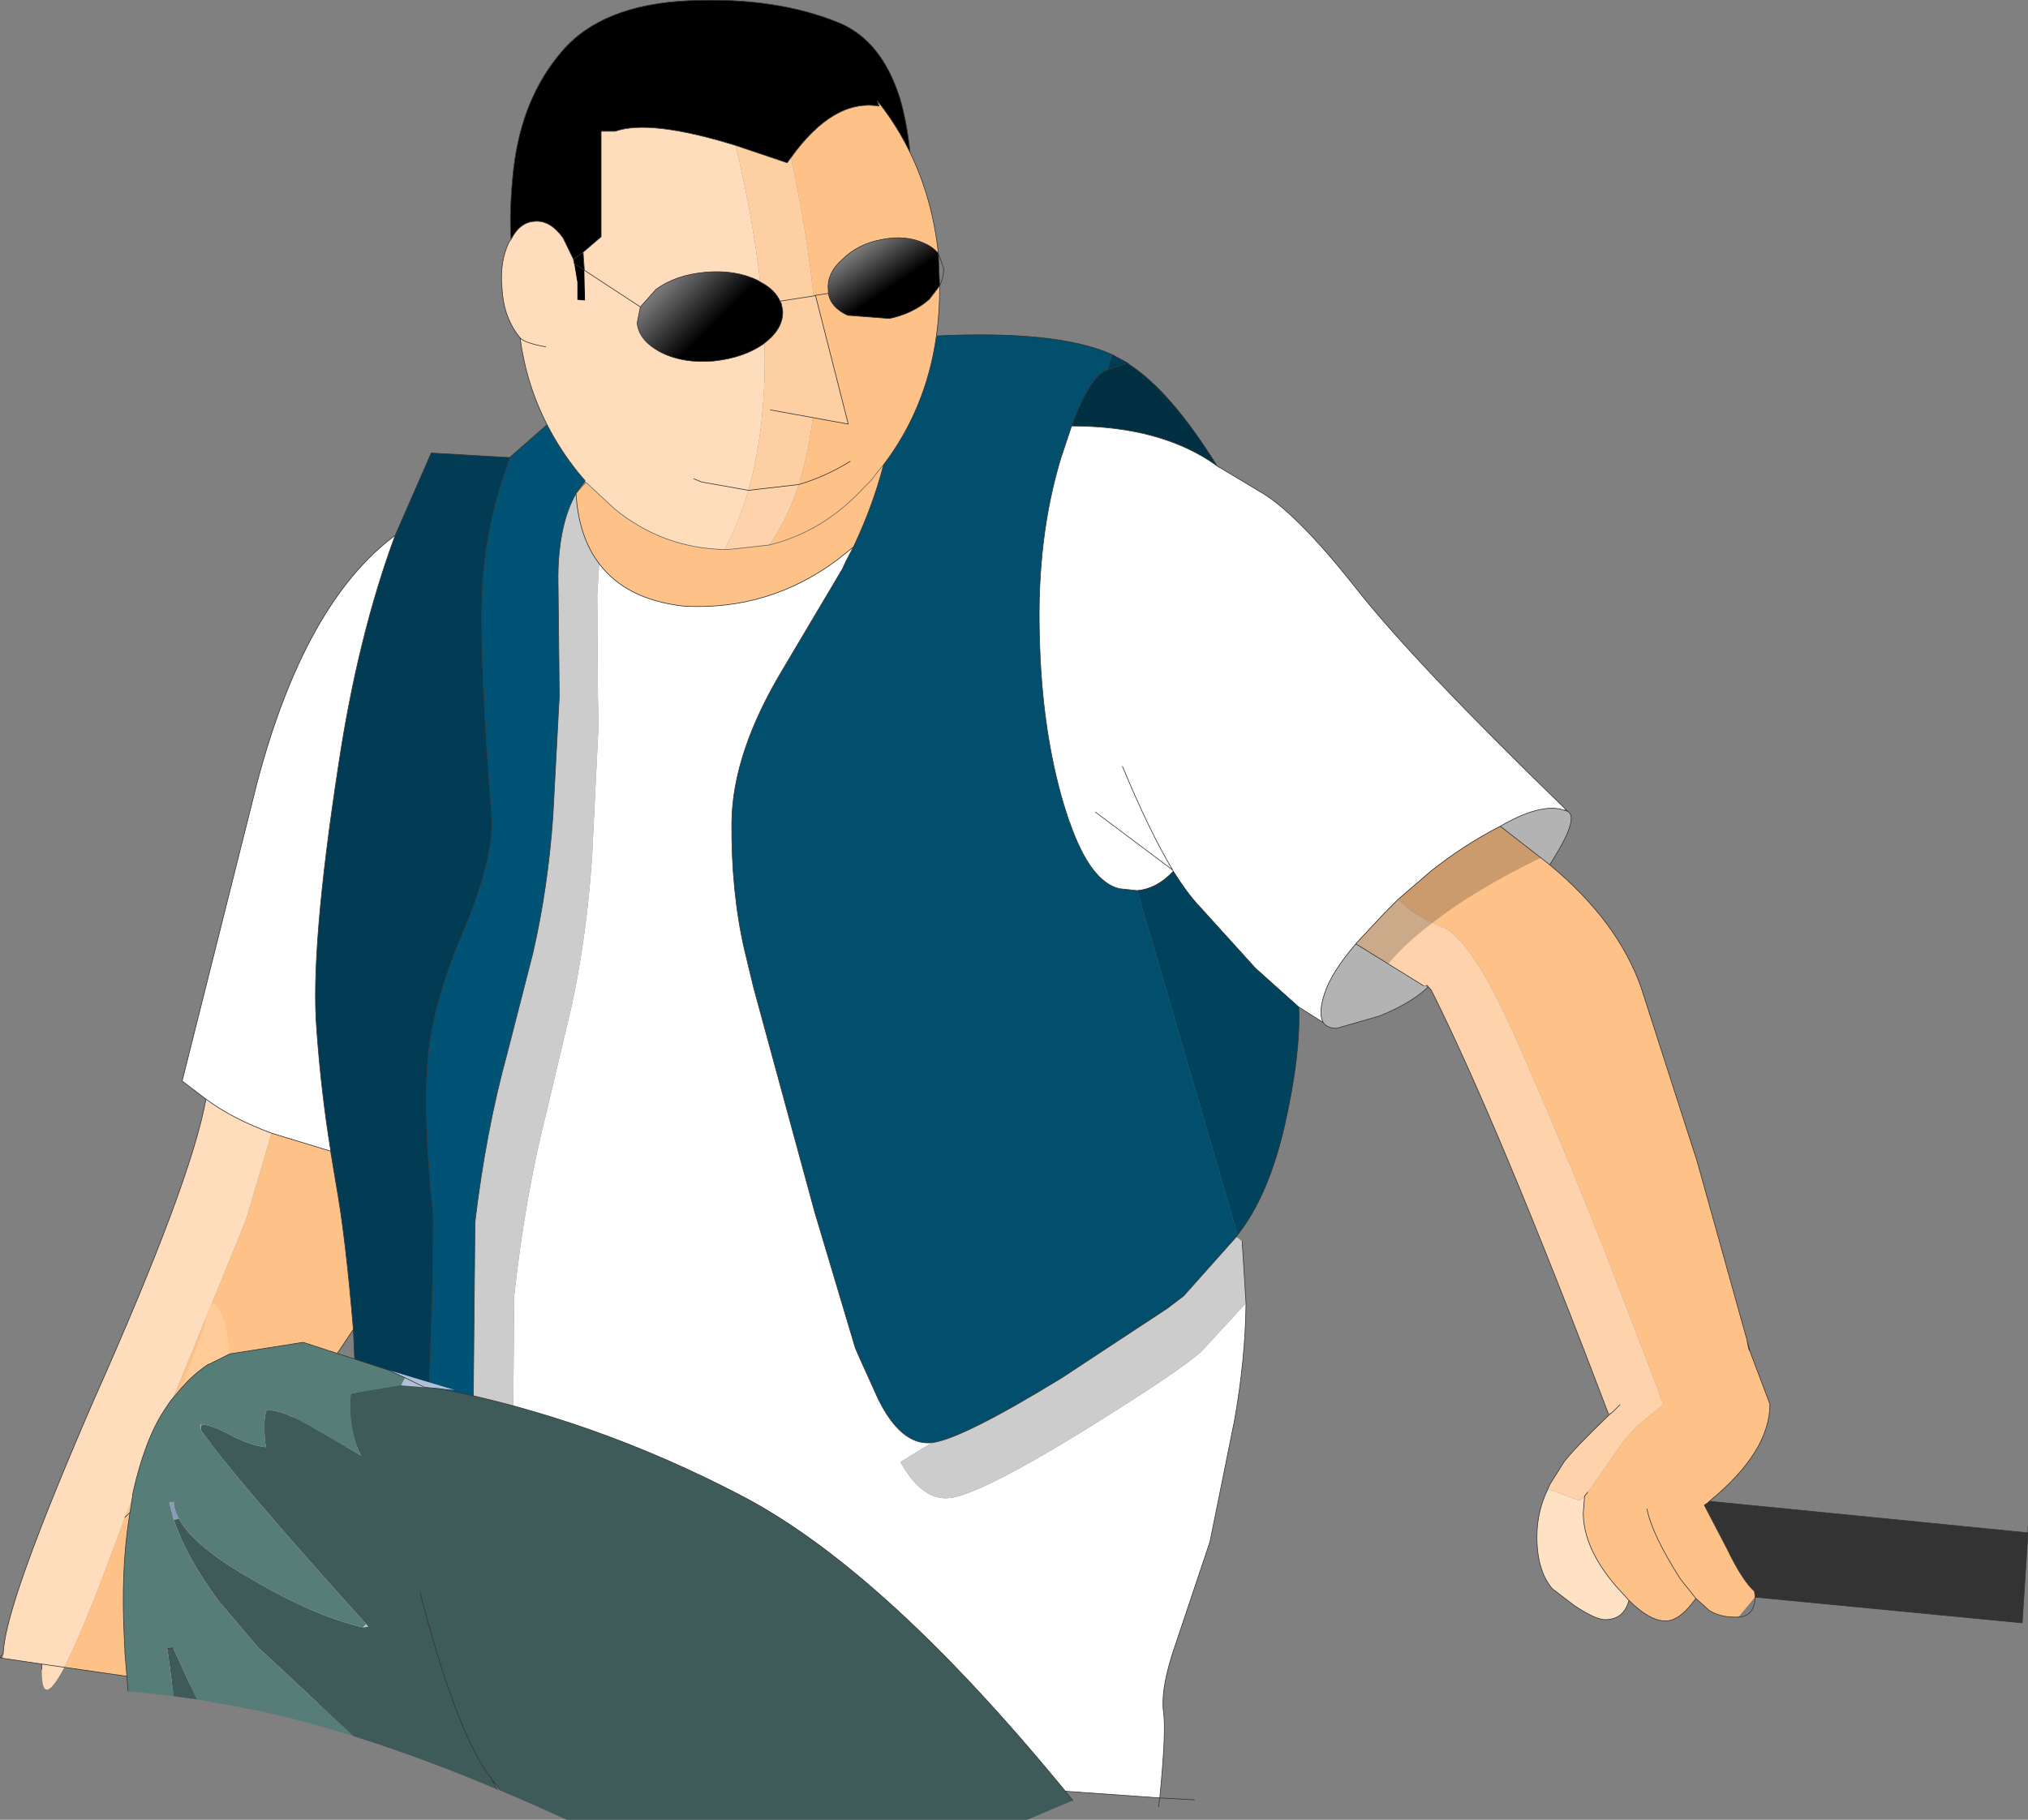 <?xml version="1.0" encoding="UTF-8" standalone="no"?>
<svg xmlns:ffdec="https://www.free-decompiler.com/flash" xmlns:xlink="http://www.w3.org/1999/xlink" ffdec:objectType="shape" height="141.4px" width="157.55px" xmlns="http://www.w3.org/2000/svg">
  <rect width="100%" height="100%" fill="#808080" stroke="none"/>
  <g transform="matrix(1.0, 0.0, 0.0, 1.0, 78.75, 70.2)">
    <path d="M7.25 -41.45 Q5.9 -40.95 4.5 -37.1 L3.65 -34.55 Q1.8 -28.4 2.0 -20.95 2.15 -13.5 3.9 -7.65 L4.3 -6.4 4.35 -6.3 Q5.95 -1.7 8.2 -1.15 L9.6 -1.0 17.4 25.75 17.35 25.85 17.3 25.9 13.2 30.5 11.95 31.45 3.75 36.85 Q-4.0 41.6 -6.35 41.9 -8.75 42.15 -10.55 38.45 L-11.95 35.35 -12.3 34.55 -15.45 24.0 -20.2 6.55 -20.9 3.65 Q-21.95 -0.9 -21.9 -6.3 -21.85 -11.7 -17.9 -18.25 L-13.3 -26.0 -13.05 -26.55 -12.45 -27.7 Q-10.95 -30.85 -10.1 -34.1 -6.8 -38.45 -6.0 -44.1 3.4 -44.55 7.65 -42.65 L7.25 -41.45" fill="#014e6d" fill-rule="evenodd" stroke="none"/>
    <path d="M8.85 -42.0 L7.25 -41.45 7.65 -42.65 8.85 -42.0 M-39.1 -34.7 Q-41.15 -29.2 -41.3 -24.0 -41.5 -18.85 -40.55 -6.6 -40.4 -3.4 -42.85 2.4 -45.3 8.15 -45.55 12.6 -45.85 17.05 -45.1 24.3 -45.1 30.55 -45.5 39.3 L-45.65 42.05 -50.3 42.15 -50.9 42.2 -50.3 42.15 -50.9 42.55 -50.9 42.2 -51.3 33.1 Q-51.9 25.9 -52.65 21.75 L-53.05 19.35 -53.05 19.25 Q-53.8 14.65 -54.15 9.75 -54.65 3.55 -52.45 -10.75 -50.95 -20.75 -48.05 -28.6 L-45.25 -35.0 -39.15 -34.65 -39.1 -34.7" fill="#013c54" fill-rule="evenodd" stroke="none"/>
    <path d="M8.85 -42.0 L8.95 -41.9 Q12.2 -39.8 15.8 -34.0 11.5 -37.1 4.5 -37.1 5.9 -40.95 7.25 -41.45 L8.85 -42.0" fill="#013043" fill-rule="evenodd" stroke="none"/>
    <path d="M4.5 -37.1 Q11.5 -37.1 15.8 -34.0 15.9 -33.9 16.05 -33.85 L19.05 -32.05 Q21.9 -30.45 26.55 -24.55 31.1 -18.75 42.85 -7.35 L42.75 -7.25 Q41.0 -7.85 37.8 -6.0 34.9 -4.5 32.4 -2.5 L29.9 -0.35 28.8 0.75 26.7 3.0 Q24.7 5.3 24.15 7.0 23.65 8.55 24.05 9.25 L22.15 8.05 18.8 5.05 14.45 0.25 Q13.5 -0.75 12.4 -2.5 11.15 -1.15 9.6 -1.0 L8.2 -1.15 Q5.95 -1.7 4.35 -6.3 L4.3 -6.4 3.9 -7.65 Q2.15 -13.5 2.0 -20.95 1.8 -28.4 3.65 -34.55 L4.5 -37.1 M8.45 -10.65 Q10.55 -5.6 12.35 -2.6 L12.4 -2.5 12.35 -2.6 6.35 -7.1 12.35 -2.6 Q10.55 -5.6 8.45 -10.65 M18.05 31.05 Q18.0 35.45 17.15 40.2 L15.25 49.6 12.3 58.4 Q11.4 61.3 11.65 62.9 11.85 64.4 11.35 69.5 L-2.1 68.55 Q-8.75 56.35 -13.6 51.5 -22.15 42.9 -38.9 41.8 L-38.8 30.45 Q-37.95 22.75 -36.3 16.25 L-34.3 7.8 Q-33.15 2.35 -32.75 -3.65 L-32.6 -6.75 -32.25 -13.85 -32.3 -16.15 -32.35 -24.0 -32.2 -26.4 Q-30.1 -23.6 -25.6 -23.1 -19.0 -22.75 -13.7 -26.7 L-12.45 -27.7 -13.05 -26.55 -13.3 -26.0 -17.9 -18.25 Q-21.85 -11.7 -21.9 -6.3 -21.95 -0.9 -20.9 3.65 L-20.2 6.55 -15.45 24.0 -12.3 34.55 -11.95 35.35 -10.55 38.45 Q-8.75 42.15 -6.35 41.9 L-8.8 43.4 Q-7.1 46.45 -4.95 46.2 -2.6 45.9 5.15 41.15 12.9 36.35 14.6 34.8 L18.05 31.05 M-48.05 -28.6 Q-50.95 -20.75 -52.45 -10.75 -54.65 3.55 -54.15 9.75 -53.8 14.65 -53.05 19.25 L-57.65 17.85 Q-60.75 16.7 -62.75 15.2 L-64.6 13.8 -58.8 -9.3 Q-55.1 -23.35 -48.05 -28.6" fill="#ffffff" fill-rule="evenodd" stroke="none"/>
    <path d="M43.05 -7.15 Q43.8 -6.7 42.4 -4.25 L41.65 -3.0 40.95 -3.55 37.8 -6.0 Q41.0 -7.85 42.75 -7.25 L43.05 -7.15 M31.85 6.4 L32.2 6.5 Q30.8 7.8 28.4 8.75 L25.1 9.7 Q24.35 9.7 24.05 9.25 23.65 8.55 24.15 7.0 24.7 5.3 26.7 3.0 L26.6 3.15 31.85 6.4" fill="#b3b3b3" fill-rule="evenodd" stroke="none"/>
    <path d="M56.95 33.85 L57.2 34.8 57.1 34.6 56.95 33.85 M44.6 45.75 L44.35 46.05 44.35 46.1 44.35 46.05 44.35 46.1 43.95 46.4 44.3 46.05 44.35 46.05 44.6 45.75 M-68.4 46.05 L-67.65 46.35 -69.05 47.7 -68.4 46.05" fill="#ffcc99" fill-rule="evenodd" stroke="none"/>
    <path d="M54.05 46.45 L78.8 48.9 78.35 55.9 57.6 53.9 57.55 53.45 Q56.6 52.6 55.4 50.1 L53.65 46.75 53.95 46.55 54.05 46.45" fill="#333333" fill-rule="evenodd" stroke="none"/>
    <path d="M-21.6 -58.9 Q-28.25 -60.95 -30.95 -60.0 L-32.05 -60.0 -32.05 -51.8 -33.45 -50.6 -34.2 -50.05 -33.45 -50.6 -33.35 -49.2 -34.15 -49.75 -33.35 -49.2 -33.3 -46.85 -33.9 -46.9 -33.9 -48.25 -34.15 -49.75 -34.2 -50.05 -35.0 -51.7 Q-36.0 -53.1 -37.2 -53.0 -38.35 -52.95 -39.05 -51.6 -39.2 -53.9 -38.85 -57.1 -38.2 -62.6 -35.1 -66.2 -32.0 -69.85 -25.2 -70.15 -18.45 -70.45 -13.5 -68.4 -10.25 -67.0 -8.85 -62.6 -8.3 -60.75 -8.05 -58.35 -9.0 -60.3 -10.3 -62.0 L-10.6 -62.35 -10.45 -61.95 Q-14.0 -62.55 -17.3 -57.95 L-17.6 -57.55 -21.6 -58.9" fill="#000000" fill-rule="evenodd" stroke="none"/>
    <path d="M-45.65 42.05 L-45.5 39.3 Q-45.1 30.55 -45.1 24.3 -45.85 17.05 -45.55 12.6 -45.3 8.15 -42.85 2.4 -40.4 -3.4 -40.55 -6.6 -41.5 -18.85 -41.3 -24.0 -41.15 -29.2 -39.1 -34.7 L-36.25 -37.2 Q-35.25 -35.25 -33.85 -33.5 L-33.3 -32.85 -34.0 -31.85 Q-35.35 -29.5 -35.4 -25.45 L-35.3 -16.1 -35.8 -6.7 Q-36.2 -1.15 -37.35 3.85 L-39.35 11.65 Q-41.0 17.65 -41.85 24.75 L-42.0 40.65 Q-42.35 41.3 -43.0 41.65 L-44.1 42.05 -45.65 42.05" fill="#015376" fill-rule="evenodd" stroke="none"/>
    <path d="M41.65 -3.0 Q46.95 1.4 48.75 6.55 L53.1 20.05 56.95 33.85 57.1 34.6 57.2 34.8 58.75 38.9 Q58.75 42.6 54.05 46.45 L53.95 46.55 53.65 46.75 55.4 50.1 Q56.6 52.6 57.55 53.45 L57.6 53.9 56.3 55.45 Q54.85 55.5 54.0 54.9 L53.0 54.0 Q51.75 55.75 50.65 55.75 49.4 55.75 47.8 54.15 L46.75 53.0 Q44.25 50.05 44.25 47.35 L44.35 46.1 44.35 46.05 44.6 45.75 47.05 42.25 Q47.7 41.3 48.55 40.5 L50.4 39.0 50.45 38.95 50.2 38.25 50.1 37.9 45.95 27.1 Q42.35 18.0 38.95 10.35 35.55 2.7 33.25 1.8 L32.55 1.5 Q30.75 0.65 29.9 -0.35 L32.4 -2.5 Q34.9 -4.5 37.8 -6.0 L40.95 -3.55 41.65 -3.0 M49.2 47.05 Q49.6 49.05 51.8 52.5 L53.0 54.0 51.8 52.5 Q49.6 49.05 49.2 47.05 M-12.45 -27.7 L-13.7 -26.7 Q-19.0 -22.75 -25.6 -23.1 -30.1 -23.6 -32.2 -26.4 -33.8 -28.5 -34.0 -31.85 L-33.2 -32.7 -31.0 -30.65 Q-27.25 -27.6 -22.45 -27.5 L-22.2 -27.5 -19.0 -27.85 Q-17.55 -29.9 -16.7 -32.55 -15.95 -34.95 -15.6 -37.75 L-12.85 -37.25 -15.4 -47.25 -14.4 -47.4 -15.4 -47.25 -15.55 -47.2 Q-16.05 -52.15 -17.3 -57.95 -14.0 -62.55 -10.45 -61.95 L-10.6 -62.35 -10.3 -62.0 Q-9.0 -60.3 -8.05 -58.35 -6.3 -54.75 -5.85 -50.5 -6.25 -51.0 -6.95 -51.3 -8.35 -51.95 -10.2 -51.6 -12.1 -51.25 -13.3 -50.05 -14.55 -48.95 -14.4 -47.65 L-14.4 -47.4 Q-14.2 -46.3 -12.9 -45.7 L-9.65 -45.45 Q-7.8 -45.85 -6.55 -46.95 L-5.75 -48.0 -5.75 -47.9 Q-5.75 -45.95 -6.0 -44.1 -6.8 -38.45 -10.1 -34.1 -10.95 -30.85 -12.45 -27.7 M-38.9 41.8 Q-22.15 42.9 -13.6 51.5 -8.75 56.35 -2.1 68.55 L-17.3 67.5 -73.75 59.35 Q-72.15 56.25 -69.05 47.7 L-67.65 46.35 -68.4 46.05 -59.65 24.6 -57.65 17.85 -53.05 19.25 -53.05 19.35 -52.65 21.75 Q-51.9 25.9 -51.3 33.1 L-57.5 42.35 -54.55 42.25 -50.9 42.2 -50.9 42.55 -50.3 42.15 -45.65 42.05 -45.65 42.1 -44.1 42.05 -43.0 41.65 -42.0 41.7 -38.9 41.8 M-12.7 -34.35 Q-14.65 -33.15 -16.7 -32.55 -14.65 -33.15 -12.7 -34.35 M-10.1 -34.1 L-10.6 -33.5 -11.05 -32.9 -11.55 -32.4 Q-13.2 -30.6 -15.1 -29.45 -16.95 -28.35 -19.0 -27.85 -16.95 -28.35 -15.1 -29.45 -13.2 -30.6 -11.55 -32.4 L-11.05 -32.9 -10.6 -33.5 -10.1 -34.1 M-57.5 42.35 Q-63.35 42.95 -67.65 46.35 -63.35 42.95 -57.5 42.35" fill="#fec289" fill-rule="evenodd" stroke="none"/>
    <path d="M44.35 46.1 L44.25 47.35 Q44.25 50.05 46.75 53.0 L47.8 54.15 Q47.4 55.65 45.95 55.65 45.2 55.65 43.55 54.55 L41.85 53.25 Q40.65 51.85 40.65 49.2 40.65 47.25 41.5 45.5 L43.95 46.4 44.35 46.1" fill="#ffe1c4" fill-rule="evenodd" stroke="none"/>
    <path d="M29.9 -0.35 Q30.75 0.65 32.55 1.5 L33.25 1.8 Q35.55 2.7 38.95 10.35 42.35 18.0 45.95 27.1 L50.1 37.9 50.2 38.25 50.45 38.95 50.4 39.0 48.55 40.5 Q47.7 41.3 47.05 42.25 L44.6 45.75 44.35 46.05 44.3 46.05 43.95 46.4 41.5 45.5 41.65 45.15 42.75 43.4 Q43.5 42.4 46.25 39.75 L46.4 39.6 46.45 39.6 46.2 39.65 Q37.7 17.25 32.45 6.75 L32.1 6.35 31.85 6.4 26.6 3.15 26.7 3.0 28.8 0.75 29.9 -0.35 M47.1 38.95 L46.45 39.6 47.1 38.95 M-20.6 -32.1 L-16.7 -32.55 Q-17.55 -29.9 -19.0 -27.85 L-22.2 -27.5 -22.45 -27.5 Q-21.35 -29.65 -20.6 -32.1" fill="#fed3ab" fill-rule="evenodd" stroke="none"/>
    <path d="M-33.45 -50.6 L-32.05 -51.8 -32.05 -60.0 -30.95 -60.0 Q-28.25 -60.95 -21.6 -58.9 -20.25 -53.25 -19.7 -48.3 L-19.85 -48.4 Q-21.6 -49.25 -23.9 -49.05 -26.25 -48.85 -27.8 -47.7 L-29.0 -46.35 -33.35 -49.2 -29.0 -46.35 -29.25 -45.1 Q-29.1 -43.7 -27.35 -42.8 -25.65 -41.95 -23.3 -42.15 -20.95 -42.4 -19.4 -43.5 L-19.35 -43.55 Q-19.2 -37.15 -20.6 -32.1 -21.35 -29.65 -22.45 -27.5 -27.25 -27.6 -31.0 -30.65 L-33.2 -32.7 -33.3 -32.85 -33.85 -33.5 Q-35.25 -35.25 -36.25 -37.2 -37.85 -40.3 -38.35 -43.95 L-38.65 -44.35 Q-39.65 -45.8 -39.75 -47.8 -39.95 -49.85 -39.2 -51.4 L-39.05 -51.6 Q-38.35 -52.95 -37.2 -53.0 -36.0 -53.1 -35.0 -51.7 L-34.2 -50.05 -34.15 -49.75 -33.9 -48.25 -33.9 -46.9 -33.3 -46.85 -33.35 -49.2 -33.45 -50.6 M-38.35 -43.95 Q-38.0 -43.55 -36.35 -43.25 -38.0 -43.55 -38.35 -43.95 M-24.85 -33.0 L-24.25 -32.75 -20.6 -32.1 -24.25 -32.75 -24.85 -33.0 M-57.65 17.85 L-59.65 24.6 -68.4 46.05 -69.05 47.7 Q-72.15 56.25 -73.75 59.35 L-75.5 59.1 -73.75 59.35 Q-75.55 62.75 -75.5 59.5 L-75.5 59.1 -78.55 58.65 -78.5 58.3 Q-78.45 56.65 -77.15 52.8 -75.4 47.65 -71.45 38.55 -63.9 21.6 -62.75 15.2 -60.75 16.7 -57.65 17.85" fill="#fedcbc" fill-rule="evenodd" stroke="none"/>
    <path d="M17.3 25.9 L17.75 26.25 18.05 31.05 14.6 34.8 Q12.9 36.35 5.15 41.15 -2.6 45.9 -4.95 46.2 -7.1 46.45 -8.8 43.4 L-6.35 41.9 Q-4.0 41.6 3.75 36.85 L11.95 31.45 13.2 30.5 17.3 25.9 M-32.2 -26.4 L-32.35 -24.0 -32.3 -16.15 -32.25 -13.85 -32.6 -6.75 -32.75 -3.65 Q-33.15 2.35 -34.3 7.8 L-36.3 16.25 Q-37.95 22.75 -38.8 30.45 L-38.9 41.8 -42.0 41.7 -42.0 40.65 -41.85 24.75 Q-41.0 17.65 -39.35 11.65 L-37.35 3.85 Q-36.2 -1.15 -35.8 -6.7 L-35.3 -16.1 -35.4 -25.45 Q-35.35 -29.5 -34.0 -31.85 -33.8 -28.5 -32.2 -26.4" fill="#cccccc" fill-rule="evenodd" stroke="none"/>
    <path d="M-21.6 -58.9 L-17.6 -57.55 -17.3 -57.95 Q-16.05 -52.15 -15.55 -47.2 L-18.15 -46.8 -15.55 -47.2 -15.4 -47.25 -12.85 -37.25 -15.6 -37.75 Q-15.95 -34.95 -16.7 -32.55 L-20.6 -32.1 Q-19.2 -37.15 -19.35 -43.55 -17.85 -44.7 -17.95 -46.1 L-18.05 -46.6 -18.15 -46.8 Q-18.55 -47.7 -19.7 -48.3 -20.25 -53.25 -21.6 -58.9 M-18.9 -38.35 L-15.6 -37.75 -18.9 -38.35" fill="#fecfa3" fill-rule="evenodd" stroke="none"/>
    <path d="M-29.0 -46.35 L-27.8 -47.7 Q-26.25 -48.85 -23.9 -49.05 -21.6 -49.25 -19.85 -48.4 L-19.7 -48.3 Q-18.55 -47.7 -18.15 -46.8 L-18.05 -46.6 -17.95 -46.1 Q-17.85 -44.7 -19.35 -43.55 L-19.4 -43.5 Q-20.95 -42.4 -23.3 -42.15 -25.65 -41.95 -27.35 -42.8 -29.1 -43.7 -29.25 -45.1 L-29.0 -46.35" fill="url(#gradient0)" fill-rule="evenodd" stroke="none"/>
    <path d="M-14.4 -47.4 L-14.4 -47.65 Q-14.55 -48.95 -13.3 -50.05 -12.1 -51.25 -10.2 -51.6 -8.35 -51.95 -6.95 -51.3 -6.25 -51.0 -5.85 -50.5 L-5.75 -48.0 -6.55 -46.95 Q-7.8 -45.85 -9.65 -45.45 L-12.9 -45.7 Q-14.2 -46.3 -14.4 -47.4" fill="url(#gradient1)" fill-rule="evenodd" stroke="none"/>
    <path d="M9.6 -1.0 Q11.15 -1.15 12.4 -2.5 13.5 -0.75 14.45 0.25 L18.8 5.05 22.15 8.05 Q22.3 11.75 21.05 17.25 19.8 22.7 17.4 25.75 L9.6 -1.0" fill="#01425c" fill-rule="evenodd" stroke="none"/>
    <path d="M-19.0 -27.85 Q-16.95 -28.35 -15.1 -29.45 -13.2 -30.6 -11.55 -32.4 L-11.05 -32.9 -10.6 -33.5 -10.1 -34.1 M-33.2 -32.7 L-31.0 -30.65 Q-27.25 -27.6 -22.45 -27.5" fill="none" stroke="#666666" stroke-linecap="round" stroke-linejoin="round" stroke-width="0.05"/>
    <path d="M15.8 -34.0 Q12.2 -39.8 8.95 -41.9 L8.85 -42.0 7.25 -41.45 Q5.9 -40.95 4.5 -37.1 11.5 -37.1 15.8 -34.0 15.9 -33.9 16.05 -33.85 L19.05 -32.05 Q21.9 -30.45 26.55 -24.55 31.1 -18.75 42.85 -7.35 L43.05 -7.15 Q43.8 -6.7 42.4 -4.25 L41.65 -3.0 Q46.95 1.4 48.75 6.55 L53.1 20.05 56.95 33.85 57.2 34.8 58.75 38.9 Q58.75 42.6 54.05 46.45 L78.8 48.9 78.8 48.4 M8.85 -42.0 L7.65 -42.65 Q3.4 -44.55 -6.0 -44.1 -5.75 -45.95 -5.75 -47.9 L-5.75 -48.0 -5.85 -50.5 Q-6.3 -54.75 -8.05 -58.35 -8.3 -60.75 -8.85 -62.6 -10.25 -67.0 -13.5 -68.4 -18.45 -70.45 -25.2 -70.15 -32.0 -69.85 -35.1 -66.2 -38.2 -62.6 -38.85 -57.1 -39.2 -53.9 -39.05 -51.6 -38.35 -52.95 -37.2 -53.0 -36.0 -53.1 -35.0 -51.7 L-34.2 -50.05 -33.45 -50.6 -33.35 -49.2 -29.0 -46.35 -27.8 -47.7 Q-26.25 -48.85 -23.9 -49.05 -21.6 -49.25 -19.85 -48.4 L-19.7 -48.3 Q-18.55 -47.7 -18.15 -46.8 L-18.05 -46.6 -17.95 -46.1 Q-17.85 -44.7 -19.35 -43.55 L-19.4 -43.5 Q-20.95 -42.4 -23.3 -42.15 -25.65 -41.95 -27.35 -42.8 -29.1 -43.7 -29.25 -45.1 L-29.0 -46.35 M4.5 -37.1 L3.65 -34.55 Q1.8 -28.4 2.0 -20.95 2.15 -13.5 3.9 -7.65 L4.3 -6.4 4.35 -6.3 Q5.95 -1.7 8.2 -1.15 L9.6 -1.0 Q11.15 -1.15 12.4 -2.5 L12.35 -2.6 6.35 -7.1 M12.35 -2.6 Q10.55 -5.6 8.45 -10.65 M37.8 -6.0 Q34.9 -4.5 32.4 -2.5 L29.9 -0.35 28.8 0.75 26.7 3.0 Q24.7 5.3 24.15 7.0 23.65 8.55 24.05 9.25 L22.15 8.05 Q22.3 11.75 21.05 17.25 19.8 22.7 17.4 25.75 L17.35 25.85 17.3 25.9 13.2 30.5 11.95 31.45 3.75 36.85 Q-4.0 41.6 -6.35 41.9 -8.75 42.15 -10.55 38.45 L-11.95 35.35 -12.3 34.55 -15.45 24.0 -20.2 6.55 -20.9 3.65 Q-21.95 -0.9 -21.9 -6.3 -21.85 -11.7 -17.9 -18.25 L-13.3 -26.0 -13.05 -26.55 -12.45 -27.7 -13.7 -26.7 Q-19.0 -22.75 -25.6 -23.1 -30.1 -23.6 -32.2 -26.4 -33.8 -28.5 -34.0 -31.85 L-33.3 -32.85 -33.85 -33.5 Q-35.25 -35.25 -36.25 -37.2 L-39.1 -34.7 -39.15 -34.65 -45.25 -35.0 -48.05 -28.6 Q-50.95 -20.75 -52.45 -10.75 -54.65 3.55 -54.15 9.75 -53.8 14.65 -53.05 19.25 L-53.05 19.35 -52.65 21.75 Q-51.9 25.9 -51.3 33.1 L-50.9 42.2 -50.3 42.15 -45.65 42.05 -44.1 42.05 -43.0 41.65 Q-42.35 41.3 -42.0 40.65 L-41.85 24.75 Q-41.0 17.65 -39.35 11.65 L-37.35 3.85 Q-36.2 -1.15 -35.8 -6.7 L-35.3 -16.1 -35.4 -25.45 Q-35.35 -29.5 -34.0 -31.85 M44.35 46.1 L44.25 47.35 Q44.25 50.05 46.75 53.0 L47.8 54.15 Q49.4 55.75 50.65 55.75 51.75 55.75 53.0 54.0 L51.8 52.5 Q49.6 49.05 49.2 47.05 M42.75 -7.25 L43.05 -7.15 M37.8 -6.0 L40.95 -3.55 41.65 -3.0 M42.75 -7.25 Q41.0 -7.85 37.8 -6.0 M56.95 33.85 L57.1 34.6 57.2 34.8 M41.5 45.5 L41.65 45.15 42.75 43.4 Q43.5 42.4 46.25 39.75 L46.4 39.6 46.45 39.6 47.1 38.95 M46.2 39.65 Q37.7 17.25 32.45 6.75 L32.1 6.35 M32.2 6.5 Q30.8 7.8 28.4 8.75 L25.1 9.7 Q24.35 9.7 24.05 9.25 M17.75 26.25 L18.05 31.05 Q18.0 35.45 17.15 40.2 L15.25 49.6 12.3 58.4 Q11.4 61.3 11.65 62.9 11.85 64.4 11.35 69.5 L14.05 69.65 M44.6 45.75 L44.35 46.05 44.35 46.1 M41.5 45.5 Q40.65 47.25 40.65 49.2 40.65 51.85 41.85 53.25 L43.55 54.55 Q45.2 55.65 45.95 55.65 47.4 55.65 47.8 54.15 M54.05 46.45 L53.95 46.55 53.65 46.75 55.4 50.1 Q56.6 52.6 57.55 53.45 L57.6 53.9 78.35 55.9 78.8 48.9 M26.6 3.15 L31.85 6.4 M12.4 -2.5 Q13.5 -0.75 14.45 0.25 L18.8 5.05 22.15 8.05 M-38.9 41.8 Q-22.15 42.9 -13.6 51.5 -8.75 56.35 -2.1 68.55 L11.35 69.5 11.25 70.2 M57.6 53.9 Q57.55 55.4 56.3 55.45 54.85 55.5 54.0 54.9 L53.0 54.0 M-33.45 -50.6 L-32.05 -51.8 -32.05 -60.0 -30.95 -60.0 Q-28.25 -60.95 -21.6 -58.9 L-17.6 -57.55 -17.3 -57.95 Q-14.0 -62.55 -10.45 -61.95 L-10.6 -62.35 -10.3 -62.0 Q-9.0 -60.3 -8.05 -58.35 M-36.25 -37.2 Q-37.85 -40.3 -38.35 -43.95 L-38.65 -44.35 Q-39.65 -45.8 -39.75 -47.8 -39.95 -49.85 -39.2 -51.4 L-39.05 -51.6 M-34.2 -50.05 L-34.15 -49.75 -33.35 -49.2 M-14.4 -47.4 L-14.4 -47.65 Q-14.55 -48.95 -13.3 -50.05 -12.1 -51.25 -10.2 -51.6 -8.35 -51.95 -6.95 -51.3 -6.25 -51.0 -5.85 -50.5 L-5.45 -49.4 Q-5.4 -48.7 -5.75 -48.0 L-6.55 -46.95 Q-7.8 -45.85 -9.65 -45.45 L-12.9 -45.7 Q-14.2 -46.3 -14.4 -47.4 L-15.4 -47.25 -12.85 -37.25 -15.6 -37.75 -18.9 -38.35 M-45.65 42.05 L-45.5 39.3 Q-45.1 30.55 -45.1 24.3 -45.85 17.05 -45.55 12.6 -45.3 8.15 -42.85 2.4 -40.4 -3.4 -40.55 -6.6 -41.5 -18.85 -41.3 -24.0 -41.15 -29.2 -39.1 -34.7 M-64.6 13.8 L-58.8 -9.3 Q-55.1 -23.35 -48.05 -28.6 M-16.7 -32.55 Q-14.65 -33.15 -12.7 -34.35 M-18.15 -46.8 L-15.55 -47.2 -15.4 -47.25 M-20.6 -32.1 L-16.7 -32.55 M-10.1 -34.1 Q-6.8 -38.45 -6.0 -44.1 M-12.45 -27.7 Q-10.95 -30.85 -10.1 -34.1 M-36.35 -43.25 Q-38.0 -43.55 -38.35 -43.95 M-20.6 -32.1 L-24.25 -32.75 -24.85 -33.0 M-53.05 19.25 L-57.65 17.85 Q-60.75 16.7 -62.75 15.2 L-64.4 13.95 -64.6 13.8 M-67.65 46.35 Q-63.35 42.95 -57.5 42.35 L-51.3 33.1 M-69.05 47.7 L-67.65 46.35 M-50.9 42.2 L-54.55 42.25 -57.5 42.35 M-50.9 42.55 L-50.9 42.2 M-42.0 41.7 L-38.9 41.8 M-43.0 41.65 L-42.0 41.7 M-44.1 42.05 L-45.65 42.1 -45.65 42.05 M-78.5 58.3 Q-78.45 56.65 -77.15 52.8 -75.4 47.65 -71.45 38.55 -63.9 21.6 -62.75 15.2 M-73.75 59.35 L-75.5 59.1 -75.5 59.5 M-78.5 58.3 L-78.75 58.6 -78.55 58.65 -75.5 59.1 M-2.1 68.55 L-17.3 67.5 -73.75 59.35" fill="none" stroke="#333333" stroke-linecap="round" stroke-linejoin="round" stroke-width="0.05"/>
    <path d="M-22.45 -27.5 L-22.2 -27.5 -19.0 -27.85" fill="none" stroke="#666666" stroke-linecap="round" stroke-linejoin="round" stroke-width="0.05"/>
    <path d="M4.6 69.7 L1.05 71.2 -34.75 71.2 Q-37.0 70.15 -39.6 69.05 L-39.9 68.9 -40.65 67.9 -40.1 68.85 Q-45.9 66.4 -51.3 64.7 L-58.7 57.8 -61.8 54.15 Q-64.2 50.9 -65.25 47.9 L-64.85 47.8 Q-63.75 49.9 -59.3 52.45 -54.4 55.35 -50.55 56.25 L-50.15 56.2 -50.3 56.0 Q-60.8 44.35 -63.15 40.9 L-63.1 40.5 Q-62.5 40.45 -61.05 41.2 -59.4 42.1 -58.1 42.25 -58.35 40.25 -58.05 39.4 -57.05 39.25 -54.75 40.55 L-50.7 42.9 Q-51.75 40.75 -51.5 38.1 L-47.6 37.45 -45.75 37.6 -44.6 37.7 Q-32.6 40.05 -21.2 46.0 -9.85 51.9 4.6 69.7 M-46.1 53.6 Q-43.3 64.4 -40.65 67.9 -43.3 64.4 -46.1 53.6 M-65.25 61.6 L-65.75 57.9 -65.3 57.85 -63.45 61.85 -65.25 61.6 M-59.8 62.5 L-59.85 62.4 -59.55 62.55 -59.8 62.5" fill="#3e5b5a" fill-rule="evenodd" stroke="none"/>
    <path d="M-64.65 37.65 L-62.9 33.0 Q-62.5 30.9 -62.15 31.1 -61.8 31.2 -61.45 32.15 -61.1 33.1 -61.0 34.3 L-60.9 35.0 -62.5 35.8 -62.55 35.8 Q-63.7 36.55 -64.65 37.65" fill="#ffcc99" fill-rule="evenodd" stroke="none"/>
    <path d="M-47.6 37.45 L-51.5 38.1 Q-51.75 40.75 -50.7 42.9 L-54.75 40.55 Q-57.05 39.25 -58.05 39.4 -58.35 40.25 -58.1 42.25 -59.4 42.1 -61.05 41.2 -62.5 40.45 -63.1 40.5 L-63.2 40.5 -63.15 40.9 Q-60.8 44.35 -50.3 56.0 L-50.55 56.25 Q-54.4 55.35 -59.3 52.45 -63.75 49.9 -64.85 47.8 -65.25 47.1 -65.25 46.5 L-65.6 46.55 -65.25 47.9 Q-64.2 50.9 -61.8 54.15 L-58.7 57.8 -51.3 64.7 Q-55.6 63.35 -59.55 62.55 L-59.85 62.4 -59.8 62.5 -63.45 61.85 -65.3 57.85 -65.75 57.9 -65.25 61.6 -68.8 61.2 -69.05 58.15 -69.05 57.95 -69.1 56.95 Q-69.35 52.0 -68.75 47.95 L-68.45 46.05 -68.45 45.95 -68.4 45.7 Q-67.9 43.5 -67.2 41.75 -66.6 40.25 -65.8 39.1 L-65.6 38.8 -65.55 38.75 -65.5 38.65 -64.65 37.65 Q-63.7 36.55 -62.55 35.8 L-62.5 35.8 -60.9 35.0 -55.2 34.1 -48.6 36.25 -47.3 36.85 -47.6 37.45" fill="#577d79" fill-rule="evenodd" stroke="none"/>
    <path d="M-63.1 40.5 L-63.15 40.9 -63.2 40.5 -63.1 40.5 M-64.85 47.8 L-65.25 47.9 -65.6 46.55 -65.25 46.5 Q-65.25 47.1 -64.85 47.8" fill="#869cbd" fill-rule="evenodd" stroke="none"/>
    <path d="M-44.6 37.7 L-45.75 37.6 -47.6 37.45 -47.3 36.85 -48.6 36.25 -43.45 37.8 -44.6 37.7 M-50.3 56.0 L-50.15 56.2 -50.55 56.25 -50.3 56.0 M-45.75 37.6 L-47.3 36.85 -45.75 37.6" fill="#b1c0d6" fill-rule="evenodd" stroke="none"/>
    <path d="M4.6 69.7 Q-9.85 51.9 -21.2 46.0 -32.6 40.05 -44.6 37.7 L-45.75 37.6 -47.3 36.85 -48.6 36.25 -55.2 34.1 -60.9 35.0 -62.5 35.8 -62.55 35.8 Q-63.7 36.55 -64.65 37.65 L-65.5 38.65 -65.55 38.75 -65.6 38.8 -65.8 39.1 Q-66.6 40.25 -67.2 41.75 -67.9 43.5 -68.4 45.7 L-68.45 45.95 -68.45 46.05 -68.75 47.95 Q-69.35 52.0 -69.1 56.95 L-69.05 57.95 -69.05 58.15 -68.8 61.2 M-40.1 68.85 L-40.65 67.9 Q-43.3 64.4 -46.1 53.6 M-65.75 57.9 L-65.3 57.85 M-40.65 67.9 L-39.9 68.9" fill="none" stroke="#333333" stroke-linecap="round" stroke-linejoin="round" stroke-width="0.05"/>
    <path d="M32.1 6.5 L32.2 6.5 32.15 6.55 32.1 6.5" fill="#000000" fill-opacity="0.4" fill-rule="evenodd" stroke="none"/>
    <path d="M29.9 -0.35 L32.4 -2.5 Q34.9 -4.5 37.8 -6.0 L40.95 -3.55 Q35.8 -1.05 32.55 1.5 30.4 3.1 29.1 4.7 L26.6 3.15 26.7 3.0 28.8 0.75 29.9 -0.35" fill="#000000" fill-opacity="0.2" fill-rule="evenodd" stroke="none"/>
  </g>
  <defs>
    <linearGradient gradientTransform="matrix(0.005, 0.004, -0.003, 0.003, -27.4, -48.25)" gradientUnits="userSpaceOnUse" id="gradient0" spreadMethod="pad" x1="-819.2" x2="819.2">
      <stop offset="0.0" stop-color="#ffffff"/>
      <stop offset="1.0" stop-color="#000000"/>
    </linearGradient>
    <linearGradient gradientTransform="matrix(0.003, 0.004, -0.003, 0.002, -12.95, -50.5)" gradientUnits="userSpaceOnUse" id="gradient1" spreadMethod="pad" x1="-819.2" x2="819.2">
      <stop offset="0.0" stop-color="#ffffff"/>
      <stop offset="1.0" stop-color="#000000"/>
    </linearGradient>
  </defs>
</svg>
